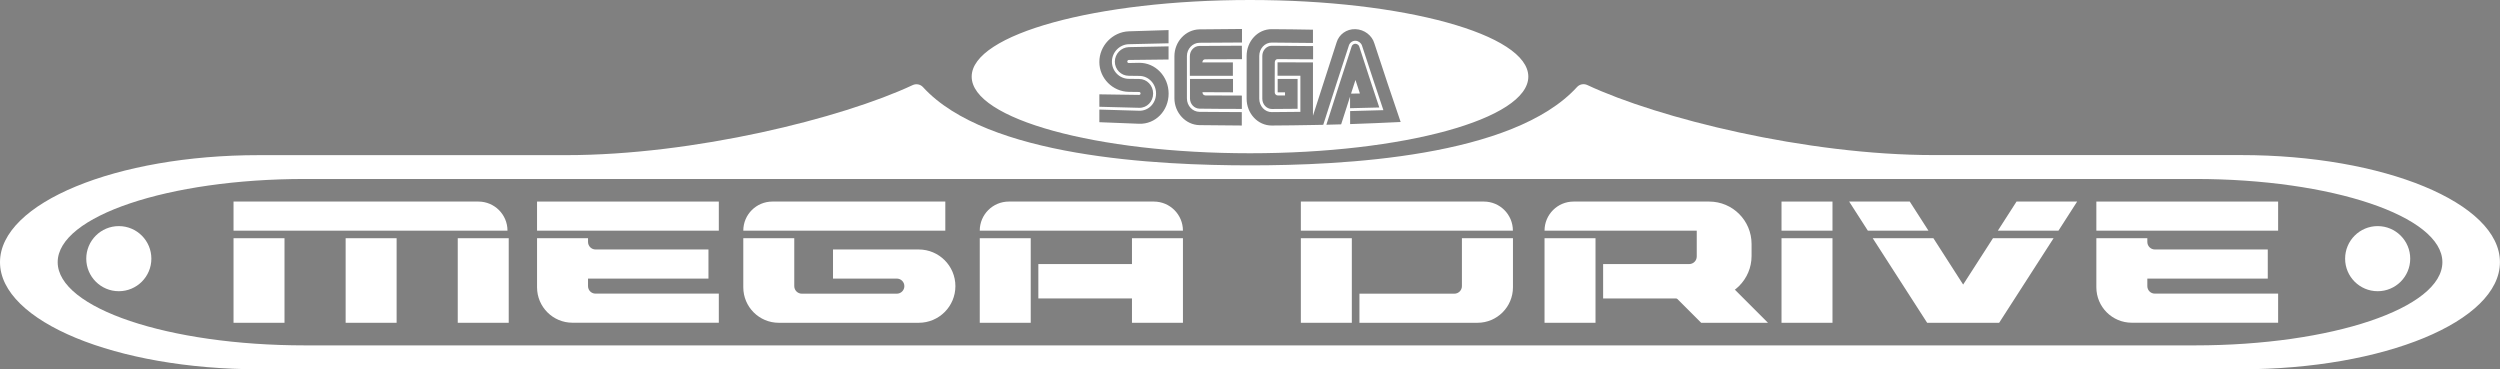 <?xml version="1.0" encoding="utf-8"?>
<!-- Generator: Adobe Illustrator 25.0.0, SVG Export Plug-In . SVG Version: 6.00 Build 0)  -->
<svg version="1.1" id="Layer_1" xmlns="http://www.w3.org/2000/svg" xmlns:xlink="http://www.w3.org/1999/xlink" x="0px" y="0px"
	 viewBox="0 0 3840 567.1" style="enable-background:new 0 0 3840 567.1;" xml:space="preserve">
<rect x="0" y="0" width="3840" height="567.1" fill="#808080" stroke="none"/>
<style type="text/css">
	.st0{fill:#FFFFFF;}
	.st1{fill:#0C0002;}
</style>
<g>
	<polygon class="st1" points="2441.9,124.1 2441.9,124.1 2441.9,124.1 	"/>
	<path class="st0" d="M3442.2,238.2h-471.8c-196.1,0-423.3-56.6-532.3-107.6c-5.4-2.5-11.8-1.3-15.8,3.1
		C2323.9,241.5,2062.3,254,1920,254l0,0c-142.3,0-403.9-12.5-502.3-120.2c-4-4.4-10.4-5.6-15.8-3.1c-109,51-336.2,107.6-532.3,107.6
		H397.8C178.1,238.2,0,311.9,0,402.7c0,90.8,178.1,164.5,397.8,164.5h3044.3c219.7,0,397.8-73.6,397.8-164.5
		C3840,311.9,3661.9,238.2,3442.2,238.2z M3371.7,530.5H468.3c-209.7,0-379.7-57.2-379.7-127.8s170-127.8,379.7-127.8h2903.5
		c209.7,0,379.7,57.2,379.7,127.8S3581.4,530.5,3371.7,530.5z"/>
	<g>
		<path class="st0" d="M2082,122.8c-2.3,7-4.5,14-6.8,21c4.5-0.1,9-0.1,13.6-0.2C2086.5,136.7,2084.3,129.7,2082,122.8z"/>
		<path class="st0" d="M1920,0c-236.1,0-427.5,52.7-427.5,117.7s191.4,117.7,427.5,117.7c236.1,0,427.5-52.7,427.5-117.7
			S2156.1,0,1920,0z M1958,141.8c0,2.6,2,4.8,4.5,4.8c3.8,0,7.5,0,11.3,0c0-1.6,0-3.2,0-4.8c-3.8,0-7.6,0-11.3,0
			c0-6.9,0-13.8,0-20.6c10.2,0,20.4,0,30.6,0c0,15.3,0,30.6,0,45.9c-13.2,0.1-26.3,0.2-39.5,0.3c-8.1,0-14.7-7.1-14.7-15.8
			c0,0,0,0,0,0c0-21.9,0-43.7,0-65.6c0-8.7,6.6-15.8,14.7-15.7c21.1,0.1,42.2,0.3,63.3,0.5c0,6.8,0,13.6,0,20.3
			c-18.1-0.1-36.2-0.2-54.3-0.3c-4.5,0.1-4.5,4.9-4.5,4.9C1957.9,111.1,1958,126.5,1958,141.8z M1733.8,48.1
			c20.4-0.7,40.7-1.4,61.1-1.9c0,6.8,0,13.5,0,20.3c-20.4,0.4-40.7,0.8-61.1,1.4c-14.3,0.4-25.9,12.5-25.9,26.9
			c0,14.4,11.6,26.2,25.9,26.3c5.3,0.1,10.7,0.1,16,0.2c11.8,0,21.4,10,21.4,22.4c0,12.4-9.6,22.2-21.4,21.9
			c-20.4-0.5-40.8-1-61.2-1.6c0-6.4,0-12.7,0-19.1c20.3,0.4,40.7,0.7,61.1,0.9c1.2,0,2.2-1,2.2-2.2c0-1.3-1-2.3-2.2-2.3
			c-5.3-0.1-10.5-0.1-15.8-0.2c-25-0.4-45.3-21-45.3-45.8C1688.5,70.3,1708.8,49.1,1733.8,48.1z M1749.7,190.1
			c-20.4-0.7-40.8-1.5-61.1-2.4c0-6.5,0-12.9,0-19.4c20.4,0.7,40.8,1.3,61.2,1.8c14.3,0.4,25.9-11.5,25.9-26.5
			c0-15-11.6-27.1-25.9-27c-5.3-0.1-10.6-0.1-16-0.2c-11.8,0-21.4-9.7-21.4-21.7c0-11.9,9.6-21.9,21.4-22.3
			c20.4-0.5,40.7-0.9,61.1-1.2c0,6.7,0,13.5,0,20.2c-20.4,0.2-40.7,0.4-61.1,0.7c-1.2,0-2.3,1.1-2.3,2.4c0,1.3,1,2.3,2.3,2.3
			c5.3-0.1,10.6-0.2,15.9-0.3c25-0.3,45.3,20.9,45.3,47.3C1795,170.2,1774.7,191,1749.7,190.1z M1907.7,90.9
			c-18.8,0-37.5,0.1-56.3,0.2c-4.5,0-4.6,4.8-4.6,4.8c15.6-0.1,31.3-0.1,46.9-0.1c0,6.9,0,13.7,0,20.6c-22,0-44,0-66.1,0
			c0-10,0-20,0-30c0-8.6,6.5-15.7,14.6-15.8c21.8-0.2,43.5-0.3,65.3-0.4C1907.7,77.1,1907.7,84,1907.7,90.9z M1851.5,146.6
			c18.7,0.1,37.3,0.2,56,0.2c0,6.8,0,13.7,0,20.5c-21.7,0-43.3-0.1-65-0.4c-8.1-0.1-14.7-7.1-14.7-15.7c0-10,0-20,0-30
			c22,0,44,0,66.1,0c0,6.9,0,13.8,0,20.6c-15.6,0-31.3-0.1-46.9-0.2C1847,146.5,1851.5,146.6,1851.5,146.6z M1907.7,65.3
			c-21.8,0-43.5,0.2-65.3,0.4c-10.6,0.1-19.3,9.3-19.3,20.4c0,21.7,0,43.4,0,65c0,11.5,8.7,20.6,19.3,20.7c21.7,0.2,43.3,0.4,65,0.4
			c0,6.9,0,13.8,0,20.6c-21.7-0.1-43.4-0.3-65-0.6c-21.2-0.4-38.5-19-38.5-41.3c0-21.5,0-43,0-64.5c0-22.4,17.2-40.9,38.5-41.3
			c21.8-0.3,43.5-0.5,65.3-0.6C1907.7,51.6,1907.7,58.5,1907.7,65.3z M2060,191c-7.6,0.2-15.1,0.4-22.7,0.6
			c12.9-40.6,25.9-80.7,38.8-120.1c1.1-3.4,4.7-5.1,8-3.8c1.8,0.7,3.3,2.2,3.8,4.1c10.2,31.6,20.5,62.7,30.7,93.3
			c-15,0.4-30,0.8-44.9,1.1c0-5.9,0-11.9,0-17.8C2069.2,162.4,2064.6,176.6,2060,191z M2073.8,190.6c0-6.7,0-13.3,0-20
			c17-0.4,34-0.8,51.1-1.4c-11-32.6-22-65.9-33-99.6c-1.7-4.1-5.6-6.9-9.9-7c-4.3-0.1-8.2,2.5-9.9,6.6
			c-13.2,40.2-26.4,81.1-39.6,122.5c-5.3,0.1-10.6,0.2-15.8,0.3c0,0,0,0,0,0c-21.1,0.4-42.2,0.7-63.3,0.8
			c-21.3,0.1-38.6-18.4-38.6-41.2c0-21.9,0-43.8,0-65.6c0-22.8,17.2-41.3,38.5-41.2c21.1,0.1,42.3,0.4,63.4,0.8c0,6.8,0,13.6,0,20.4
			c-21.1-0.3-42.2-0.5-63.3-0.6c-10.5-0.1-19.2,9.1-19.2,20.6c0,21.9,0,43.8,0,65.6c0,11.4,8.6,20.7,19.2,20.6
			c14.7-0.1,29.3-0.2,44-0.4c0-18.5,0-37,0-55.5c-11.7,0-23.4,0-35.1,0c0-6.9,0-13.7,0-20.6c18.1,0,36.2,0.1,54.4,0.2
			c0,27.3,0,54.6,0,81.9c12.1-37.9,24.2-75.5,36.3-112.6c3.6-12.2,15.2-20.9,29-20.4c13.8,0.5,25.5,9.8,29,21.8
			c13.5,41.2,26.9,81.6,40.4,120.8C2125.6,188.7,2099.7,189.7,2073.8,190.6z"/>
	</g>
	<g>
		<rect x="358.7" y="365.9" class="st0" width="78.3" height="129.9"/>
		<rect x="530.9" y="365.9" class="st0" width="78.3" height="129.9"/>
		<rect x="703.1" y="365.9" class="st0" width="78.3" height="129.9"/>
		<rect x="1504.9" y="365.9" class="st0" width="78.3" height="129.9"/>
		<rect x="2736.4" y="365.9" class="st0" width="78.3" height="129.9"/>
		<rect x="2372.4" y="365.9" class="st0" width="78.3" height="129.9"/>
		<polygon class="st0" points="2715.6,495.8 2613,495.8 2574.1,456.9 2621.4,401.6 		"/>
		<rect x="1998.1" y="365.9" class="st0" width="78.3" height="129.9"/>
		<rect x="1738.7" y="365.9" class="st0" width="78.3" height="129.9"/>
		<path class="st0" d="M779.5,354.3H358.7v-44.7h376.1C759.5,309.6,779.5,329.6,779.5,354.3L779.5,354.3z"/>
		<rect x="824.9" y="309.6" class="st0" width="279.2" height="44.7"/>
		<path class="st0" d="M903.2,439.5v-11.6h185v-44.7H914.8c-6.4,0-11.6-5.2-11.6-11.6v-5.7h-78.3v17.3v44.7v13.4
			c0,30.1,24.4,54.4,54.4,54.4h224.8v-44.7H914.8C908.4,451.1,903.2,445.9,903.2,439.5z"/>
		<rect x="3220" y="309.6" class="st0" width="279.2" height="44.7"/>
		<path class="st0" d="M3298.3,439.5v-11.6h185v-44.7h-173.4c-6.4,0-11.6-5.2-11.6-11.6v-5.7H3220v17.3v44.7v13.4
			c0,30.1,24.4,54.4,54.4,54.4h224.8v-44.7h-189.3C3303.5,451.1,3298.3,445.9,3298.3,439.5z"/>
		<path class="st0" d="M1451.9,354.3h-310.2v0c0-24.7,20-44.7,44.7-44.7h265.6V354.3z"/>
		<path class="st0" d="M1279.5,383.2v44.7h98c6.4,0,11.6,5.2,11.6,11.6v0c0,6.4-5.2,11.6-11.6,11.6h-145.9
			c-6.4,0-11.6-5.2-11.6-11.6v-73.6h-78.3l0,75.4c0,30.1,24.4,54.5,54.5,54.5h23.8h191.2c31.1,0,56.3-25.2,56.3-56.3v0
			c0-31.1-25.2-56.3-56.3-56.3H1279.5z"/>
		<path class="st0" d="M2245.5,365.9v73.6c0,6.4-5.2,11.6-11.6,11.6h-145.8v44.7h181.3c30.1,0,54.5-24.4,54.5-54.5v-75.4H2245.5z"/>
		<path class="st0" d="M1817,354.3h-312.1v0c0-24.7,20-44.7,44.7-44.7h222.7C1797,309.6,1817,329.6,1817,354.3L1817,354.3z"/>
		<path class="st0" d="M2323.8,354.3h-325.7v-44.7h281.1C2303.9,309.6,2323.8,329.6,2323.8,354.3L2323.8,354.3z"/>
		<rect x="2736.4" y="309.6" class="st0" width="78.3" height="44.7"/>
		<rect x="1594.9" y="405.6" class="st0" width="199.6" height="52.8"/>
		<path class="st0" d="M2372.4,354.3L2372.4,354.3l233.8,0V394c0,6.4-5.2,11.6-11.6,11.6h-132.2v52.8h162.9
			c35.8,0,65.1-29.3,65.1-65.1v-18.6c0-35.9-29.1-65.1-65.1-65.1h-208.3C2392.4,309.6,2372.4,329.6,2372.4,354.3z"/>
		<circle class="st0" cx="182.5" cy="397.3" r="50"/>
		<circle class="st0" cx="3652.1" cy="397.3" r="50"/>
		<g>
			<polygon class="st0" points="3161.8,354.3 3190.5,309.6 3097.4,309.6 3068.7,354.3 			"/>
			<polygon class="st0" points="2962.1,354.3 2933.4,309.6 2840.3,309.6 2869,354.3 			"/>
			<polygon class="st0" points="3061.2,365.9 3015.4,437.1 2969.7,365.9 2876.5,365.9 2960.1,495.8 3070.7,495.8 3154.3,365.9 			
				"/>
		</g>
	</g>
</g>
</svg>
